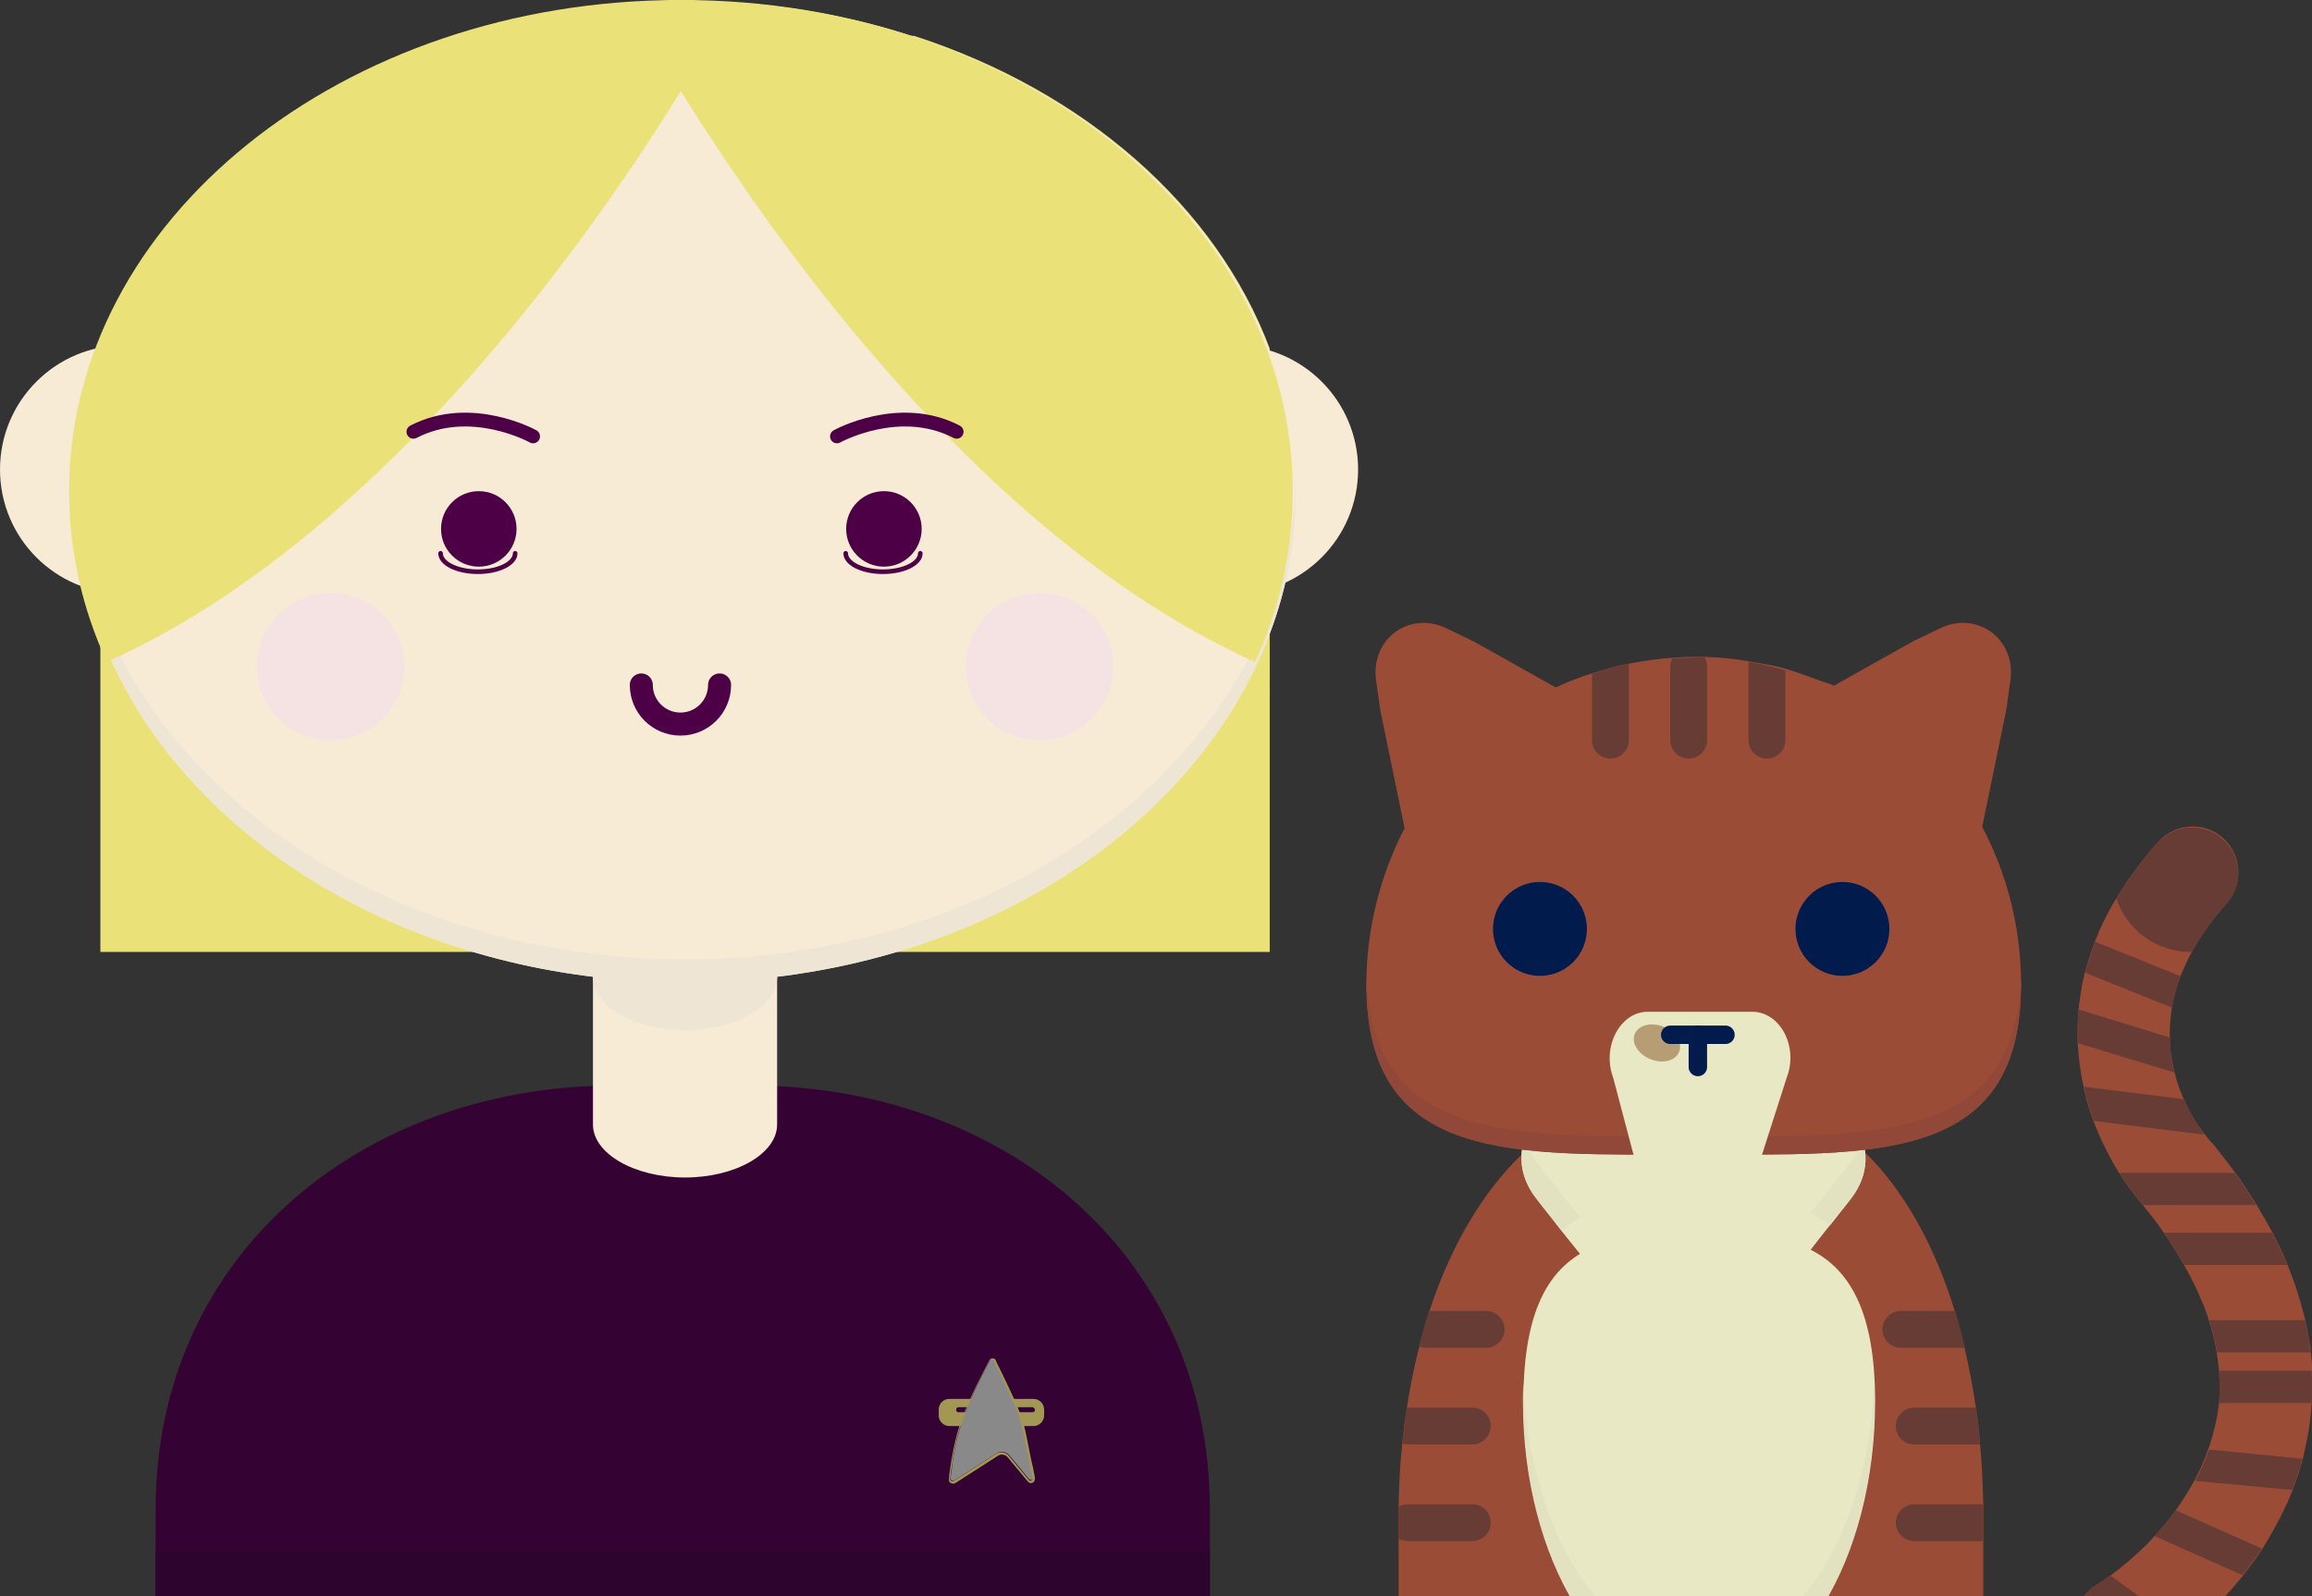 <?xml version="1.0" encoding="utf-8"?>
<!-- Generator: Adobe Illustrator 18.1.1, SVG Export Plug-In . SVG Version: 6.00 Build 0)  -->
<svg version="1.1" id="Layer_1" xmlns="http://www.w3.org/2000/svg" xmlns:xlink="http://www.w3.org/1999/xlink" x="0px" y="0px"
	 viewBox="0 0 502.2 346.8" enable-background="new 0 0 502.2 346.8" xml:space="preserve">
<rect x="0" y="0" width="502.2" height="346.8" fill="#333333" stroke="none"/>
<path fill="#EAE278" d="M275.8,75.7v131.1h-254V75.4c11.7-30.8,40.3-55.6,77-67.6h99.8C235.6,19.8,264.2,44.8,275.8,75.7z"/>
<g>
	<path fill="#350333" d="M33.8,358.8v-31c0-55.2,44.8-92,100-92h29c55.2,0,100,36.8,100,92v31H33.8z"/>
	<rect x="33.8" y="336.8" fill="#2C042D" width="229" height="22"/>
</g>
<g>
	<g>
		<path fill="#F7EBD5" d="M148.8,192.8c-11,0-20,5.2-20,11.5s0,15.3,0,20s0,13.7,0,20s9,11.5,20,11.5s20-5.2,20-11.5s0-15.3,0-20
			s0-13.7,0-20S159.8,192.8,148.8,192.8z"/>
	</g>
	<g>
		<path fill="#EFE5D5" d="M148.8,160.8c-11,0-20,5.2-20,11.5s0,15.3,0,20s0,13.7,0,20s9,11.5,20,11.5s20-5.2,20-11.5s0-15.3,0-20
			s0-13.7,0-20S159.8,160.8,148.8,160.8z"/>
	</g>
</g>
<circle fill="#F7EBD5" cx="268" cy="102" r="27"/>
<circle fill="#F7EBD5" cx="27" cy="102" r="27"/>
<g>
	<path fill="#F7EBD5" d="M281.5,106.7c0,10.8-2,21.2-5.7,31c-16.5,43.8-67.2,75.7-127,75.7c-57.1,0-105.8-29-124.5-69.6
		c-0.9-1.9-1.7-3.9-2.5-5.8c-3.8-9.9-5.8-20.4-5.8-31.2s2-21.4,5.8-31.2c11.7-30.8,40.3-55.6,77-67.6c15.4-5,32.3-7.8,49.9-7.8
		c1,0,1.9,0,2.9,0c16.6,0.3,32.4,3,47,7.8c36.9,12,65.5,37,77.1,67.9C279.6,85.5,281.5,95.9,281.5,106.7z"/>
	<path fill="#EFE5D5" d="M275.8,132.7c-16.5,43.8-67.2,75.7-127,75.7c-57.1,0-105.8-29-124.5-69.6c-0.9-1.9-1.7-3.9-2.5-5.8
		c-3.5-9.1-5.4-18.8-5.7-28.7c0,0.8-0.1,1.7-0.1,2.5c0,10.9,2,21.4,5.8,31.2c0.8,2,1.6,3.9,2.5,5.8c18.8,40.6,67.4,69.6,124.5,69.6
		c59.9,0,110.5-31.9,127-75.7c3.7-9.8,5.7-20.2,5.7-31c0-0.8,0-1.7-0.1-2.5C281.2,114.1,279.3,123.7,275.8,132.7z"/>
</g>
<g>
	<circle opacity="0.48" fill="#F1D6F2" cx="225.8" cy="144.8" r="16"/>
	<circle opacity="0.48" fill="#F1D6F2" cx="71.8" cy="144.8" r="16"/>
</g>
<path fill="#EAE278" d="M157.8,2.8c0,0-55.9,105.8-134.6,141c-5.3-11.5-8.2-24-8.2-37.1C15,47.8,74.4,0,147.8,0c1,0,1.9,0,2.9,0
	C153,0.9,155.4,1.8,157.8,2.8z"/>
<path fill="#EAE278" d="M138,2.8c0,0,55.9,105.8,134.6,141c5.3-11.5,8.2-24,8.2-37.1C280.8,47.8,221.4,0,148.1,0c-1,0-1.9,0-2.9,0
	C142.8,0.9,140.4,1.8,138,2.8z"/>
<circle fill="#4D0046" cx="192" cy="114.9" r="8.2"/>
<path fill="none" stroke="#4D0046" stroke-linecap="round" stroke-miterlimit="10" d="M199.9,120.2c0,2.2-3.6,4-8.1,4
	c-4.5,0-8.1-1.8-8.1-4"/>
<circle fill="#4D0046" cx="104" cy="114.9" r="8.2"/>
<path fill="none" stroke="#4D0046" stroke-linecap="round" stroke-miterlimit="10" d="M111.9,120.2c0,2.2-3.6,4-8.1,4
	c-4.5,0-8.1-1.8-8.1-4"/>
<path fill="none" stroke="#4D0046" stroke-width="5" stroke-linecap="round" stroke-miterlimit="10" d="M156.3,148.8
	c0,4.7-3.8,8.5-8.5,8.5c-4.7,0-8.5-3.8-8.5-8.5"/>
<path fill="none" stroke="#4D0046" stroke-width="3" stroke-linecap="round" stroke-miterlimit="10" d="M181.8,94.8
	c0,0,13.5-7.5,26-1"/>
<path fill="none" stroke="#4D0046" stroke-width="3" stroke-linecap="round" stroke-miterlimit="10" d="M115.8,94.8
	c0,0-13.5-7.5-26-1"/>
<path fill="#9B4C37" d="M430.8,329.8v31h-127v-31c0-0.8,0-1.7,0-2.5c0.1-4.7,0.3-9.3,0.8-13.7c0.2-2.7,0.6-5.3,1-7.8
	c0.7-4.6,1.6-9.1,2.7-13.3c0.7-2.6,1.4-5.2,2.2-7.7c9.6-29.3,28.6-47,49.8-47h16.1c21.2,0,39.2,17.7,48.2,47
	c0.8,2.5,1.5,5.2,2.1,7.9c1,4.2,1.8,8.5,2.5,13.1c0.4,2.6,0.7,5.3,0.9,8c0.4,4.2,0.6,8.6,0.7,13.1
	C430.8,327.9,430.8,328.8,430.8,329.8z"/>
<g>
	<path fill="#E8E8C4" d="M393.3,271.5l2.1-2.7l6.5-8.2c4.3-5.4,4.2-11.4,1-16.4c-10.4,3.8-22.3,5.6-34.9,5.6
		c-12.7,0-24.7-1.9-35.2-5.8c-3.2,5-3.3,11.1,1,16.5l6.5,8.3l2.9,3.6c-7.6,4.6-12.3,13.8-12.3,32c0,34.4,17.1,62.4,38.2,62.4
		s38.2-27.9,38.2-62.4C407.3,285,401.8,275.8,393.3,271.5z"/>
	<g>
		<path fill="#E2E1C0" d="M395.4,260.8l-2.1,2.7c1.5,0.7,2.9,1.6,4.2,2.7l4.4-5.6c3.3-4.2,4-8.8,2.7-12.9c-0.5,1.7-1.4,3.3-2.7,4.9
			L395.4,260.8z"/>
		<path fill="#E2E1C0" d="M339.3,267.5c1.2-1.2,2.5-2.2,3.9-3.1l-2.9-3.6l-6.5-8.3c-1.3-1.6-2.1-3.3-2.7-4.9
			c-1.3,4.2-0.6,8.7,2.7,12.9L339.3,267.5z"/>
		<path fill="#E2E1C0" d="M369.1,358.8c-20.3,0-36.9-25.8-38.2-58.3c-0.1,1.3-0.1,2.6-0.1,3.9c0,34.4,17.1,62.4,38.2,62.4
			s38.2-27.9,38.2-62.4c0-1.4,0-2.7-0.1-4C406,333,389.4,358.8,369.1,358.8z"/>
	</g>
</g>
<g>
	<path fill="#9B4C37" d="M439,213.8c0,39.2-31.8,37-71,37c-39.2,0-71.2,2.2-71.2-37c0-12,3-23.4,8-33.3v0c8-13.6,19-24.5,33-31.1
		c2.5-1.2,5.2-2.2,7.9-3.1c2.6-0.8,5.3-1.6,8-2.1c3.1-0.6,6.3-1.1,9.5-1.3c1.6-0.1,3.2-0.2,4.8-0.2c0.8,0,1.5,0,2.3,0
		c3.3,0.1,6.5,0.4,9.7,1c2.7,0.5,5.3,0.8,7.9,1.6c3.4,1,6.7,2.4,9.9,3.4h0c13.9,7,25.3,17.4,32.7,30.8
		C435.9,189.7,439,201.5,439,213.8z"/>
	<path fill="#914839" d="M368,246.8c-38.5,0-70.1,2.1-71.2-35c0,0.7,0,1.3,0,2c0,39.2,32,37,71.2,37c39.2,0,71,2.2,71-37
		c0-0.7,0-1.3,0-2C437.9,248.9,406.6,246.8,368,246.8z"/>
</g>
<path fill="#9B4C37" d="M409.3,169L389,154.2l26.4-14.8l6-2.9c8-3.9,16.5,2.3,15.3,11.2l-0.9,6.5l-6.1,29.6L409.3,169z"/>
<path fill="#9B4C37" d="M326.3,169l20.3-14.8l-26.4-14.8l-6-2.9c-8-3.9-16.5,2.3-15.3,11.2l0.9,6.5l6.1,29.6L326.3,169z"/>
<path fill="#E8E8C4" d="M369.3,219.8h11.3c6.1,0,10.1,7.6,7.5,14.3l-5.7,17.8l-4.6,12.2c-3,7.8-15.1,7.8-18.1,0l-4.6-12.2l-4.7-17.8
	c-2.5-6.7,1.5-14.3,7.5-14.3H369.3z"/>
<g>
	<path fill="#663C35" d="M370.3,142.8c0.3,0.6,0.5,1.2,0.5,2v16c0,2.2-1.8,4-4,4c-2.2,0-4-1.8-4-4v-16c0-0.7,0.2-1.3,0.5-1.8
		L370.3,142.8z"/>
</g>
<g>
	<path fill="#663C35" d="M387.8,145.6v15.2c0,2.2-1.8,4-4,4s-4-1.8-4-4v-16c0-0.4,0-0.7,0.1-1C382.7,144.3,385.3,144.9,387.8,145.6z
		"/>
</g>
<g>
	<path fill="#663C35" d="M353.8,144.8v16c0,2.2-1.8,4-4,4s-4-1.8-4-4v-14.5c2.6-0.8,5.2-1.6,8-2.1
		C353.8,144.4,353.8,144.6,353.8,144.8z"/>
</g>
<g>
	<g>
		<path fill="#663C35" d="M426.8,292.7c-0.3,0.1-0.6,0.1-0.9,0.1h-13c-2.2,0-4-1.8-4-4c0-2.2,1.8-4,4-4h11.8
			C425.4,287.3,426.1,290,426.8,292.7z"/>
	</g>
	<g>
		<path fill="#663C35" d="M430.1,313.8c-0.1,0-0.2,0-0.3,0h-14c-2.2,0-4-1.8-4-4c0-2.2,1.8-4,4-4h13.4
			C429.6,308.4,429.9,311.1,430.1,313.8z"/>
	</g>
	<g>
		<path fill="#663C35" d="M430.8,329.8v4.9c-0.3,0.1-0.7,0.1-1,0.1h-14c-2.2,0-4-1.8-4-4c0-2.2,1.8-4,4-4h14c0.3,0,0.7,0,1,0.1
			C430.8,327.9,430.8,328.8,430.8,329.8z"/>
	</g>
</g>
<g>
	<g>
		<path fill="#663C35" d="M326.8,288.8c0,2.2-1.8,4-4,4h-13c-0.6,0-1.1-0.1-1.6-0.3c0.7-2.6,1.4-5.2,2.2-7.7h12.3
			C325.1,284.8,326.8,286.6,326.8,288.8z"/>
	</g>
	<g>
		<path fill="#663C35" d="M323.8,309.8c0,2.2-1.8,4-4,4h-14c-0.4,0-0.8-0.1-1.2-0.2c0.2-2.7,0.6-5.3,1-7.8c0.1,0,0.2,0,0.3,0h14
			C322.1,305.8,323.8,307.6,323.8,309.8z"/>
	</g>
	<g>
		<path fill="#663C35" d="M323.8,330.8c0,2.2-1.8,4-4,4h-14c-0.7,0-1.4-0.2-2-0.5v-4.5c0-0.8,0-1.7,0-2.5c0.6-0.3,1.3-0.5,2-0.5h14
			C322.1,326.8,323.8,328.6,323.8,330.8z"/>
	</g>
</g>
<ellipse transform="matrix(0.928 0.373 -0.373 0.928 110.539 -117.916)" fill="#B79D74" cx="359.8" cy="226.6" rx="5.2" ry="3.8"/>
<g>
	<circle fill="#001B4C" cx="334.5" cy="201.8" r="10.2"/>
	<circle fill="#001B4C" cx="400.2" cy="201.8" r="10.2"/>
	
		<line fill="none" stroke="#001B4C" stroke-width="4" stroke-linecap="round" stroke-miterlimit="10" x1="368.8" y1="231.8" x2="368.8" y2="224.8"/>
	
		<line fill="none" stroke="#001B4C" stroke-width="4" stroke-linecap="round" stroke-miterlimit="10" x1="374.8" y1="224.8" x2="362.8" y2="224.8"/>
</g>
<g>
	<g>
		<g>
			<path fill="#9B4C37" d="M502.2,302.4c0,0.8,0,1.6-0.1,2.4c-0.1,2.3-0.4,4.7-0.8,7c-0.3,1.7-0.7,3.4-1.1,5.1
				c-0.6,2.4-1.4,4.6-2.2,6.8c-0.6,1.5-1.2,2.9-1.9,4.3c-1,2.2-2.2,4.2-3.3,6.2c-0.5,0.8-0.9,1.5-1.4,2.3c-1.3,2-2.8,4-4.2,5.8
				c-3.3,4.1-6.7,7.6-9.9,10.5c-0.7,0.6-1.3,1.2-2,1.7c-1.2,1.1-2.4,2-3.5,2.8c-0.8,0.6-1.5,1.2-2.2,1.7c-2.2,1.6-3.7,2.5-3.9,2.6
				c-1.6,1-3.3,1.4-5.1,1.4c-3.4,0-6.7-1.8-8.6-4.9c-2.2-3.7-1.7-8.1,0.7-11.3c0.7-0.9,1.6-1.8,2.7-2.4c0,0,1.2-0.7,3-2.1
				c2.2-1.6,5.4-4.2,8.7-7.6c0.3-0.3,0.5-0.6,0.8-0.9c0.5-0.5,1-1.1,1.5-1.7c1.1-1.2,2.1-2.5,3.1-3.9c0.4-0.5,0.8-1.1,1.2-1.7
				c1-1.5,2-3.1,2.9-4.8c1.2-2.1,2.2-4.4,3-6.8c0.1-0.3,0.3-0.7,0.4-1c0.6-1.9,1.1-3.8,1.5-5.8c0.1-0.3,0.1-0.7,0.2-1
				c0.1-0.8,0.2-1.5,0.3-2.3c0.2-2.3,0.2-4.6,0-7c-0.1-1.3-0.3-2.7-0.5-4c0,0,0-0.1,0-0.1c-0.4-2.2-0.9-4.5-1.7-6.8c0,0,0,0,0-0.1
				c-0.5-1.5-1-3-1.7-4.5c-0.9-2.2-2-4.4-3.2-6.6c-0.2-0.3-0.3-0.6-0.5-0.9c-1.3-2.3-2.8-4.7-4.4-7c-1.3-1.9-2.8-3.9-4.4-5.8
				c0,0-0.1-0.1-0.1-0.2c-0.7-0.7-1.8-2.1-3.2-4c-0.6-0.9-1.3-1.9-2-3c-0.8-1.2-1.5-2.5-2.3-4c-0.5-1-1-2-1.5-3
				c-0.6-1.3-1.2-2.8-1.8-4.3c-0.3-0.9-0.6-1.8-0.9-2.7c-0.2-0.8-0.5-1.5-0.7-2.4c-0.2-0.7-0.4-1.5-0.5-2.3
				c-0.7-2.9-1.1-6.2-1.3-9.6c-0.1-2.3,0-4.7,0.2-7.3c0.2-1.8,0.5-3.6,0.8-5.5c0.2-0.8,0.4-1.7,0.6-2.6c0.4-1.4,0.8-2.8,1.3-4.3
				c0.3-0.8,0.6-1.6,0.9-2.4c1.2-3.1,2.7-6.2,4.7-9.4c2.4-4,5.3-8,9-12.1c3.7-4.1,10-4.5,14.1-0.8c4.1,3.7,4.4,10,0.8,14.1
				c-3.2,3.6-5.6,7-7.5,10.4c-1,1.8-1.8,3.6-2.5,5.3c-0.9,2.3-1.5,4.6-1.9,6.8c-0.3,2-0.5,3.9-0.5,5.7c0,0.3,0,0.5,0,0.8
				c0,2.2,0.3,4.3,0.7,6.2c0.1,0.5,0.2,1,0.3,1.4c0.5,2.2,1.2,4.1,2,5.9c1.5,3.4,3.2,6,4.5,7.6c0.9,1.2,1.5,1.9,1.7,2l0.5,0.6
				c1.5,1.9,3,3.8,4.4,5.7c1.7,2.3,3.2,4.7,4.7,7c0.4,0.7,0.8,1.4,1.2,2.1c0.8,1.3,1.5,2.6,2.2,3.9c0.5,0.8,0.9,1.7,1.3,2.5
				c0.7,1.5,1.4,3,2,4.5c1.2,2.9,2.2,5.8,3,8.7c0.3,1.1,0.6,2.2,0.9,3.3c0.3,1.2,0.5,2.3,0.7,3.5c0.2,1.2,0.4,2.3,0.5,3.5
				c0.1,0.5,0.1,1.1,0.2,1.6c0.1,0.8,0.1,1.6,0.2,2.4C502.2,299.3,502.3,300.9,502.2,302.4z"/>
		</g>
	</g>
	<path fill="#663C35" d="M483.6,196.4c-3.2,3.6-5.6,7-7.5,10.4c-0.1,0-0.2,0-0.3,0c-7.5,0-13.9-4.9-16.1-11.6c2.4-4,5.3-8,9-12.1
		c3.7-4.1,10-4.5,14.1-0.8C487,186,487.3,192.3,483.6,196.4z"/>
	<g>
		<path fill="#663C35" d="M473.7,212.1c-0.9,2.3-1.5,4.6-1.9,6.8l-18.9-7.6c0.4-1.4,0.8-2.8,1.3-4.3c0.3-0.8,0.6-1.6,0.9-2.4
			L473.7,212.1z"/>
	</g>
	<g>
		<path fill="#663C35" d="M475.2,354.4c-1.2,1.1-2.4,2-3.5,2.8c-0.8,0.6-1.5,1.2-2.2,1.7l-16.9-12.2c0.7-0.9,1.6-1.8,2.7-2.4
			c0,0,1.2-0.7,3-2.1L475.2,354.4z"/>
	</g>
	<g>
		<path fill="#663C35" d="M491.3,336.4c-1.3,2-2.8,4-4.2,5.8l-19.1-8.5c0.5-0.5,1-1.1,1.5-1.7c1.1-1.2,2.1-2.5,3.1-3.9L491.3,336.4z
			"/>
	</g>
	<g>
		<path fill="#663C35" d="M500.1,316.9c-0.6,2.4-1.4,4.6-2.2,6.8l-21.1-2c1.2-2.1,2.2-4.4,3-6.8L500.1,316.9z"/>
	</g>
	<g>
		<path fill="#663C35" d="M501.8,293.8h-20.2c0,0,0-0.1,0-0.1c-0.4-2.2-0.9-4.5-1.7-6.8c0,0,0,0,0-0.1h20.8c0.3,1.2,0.5,2.3,0.7,3.5
			C501.5,291.5,501.7,292.6,501.8,293.8z"/>
	</g>
	<g>
		<path fill="#663C35" d="M490.1,261.8h-24.5c-0.7-0.7-1.8-2.1-3.2-4c-0.6-0.9-1.3-1.9-2-3h25C487.1,257.1,488.6,259.5,490.1,261.8z
			"/>
	</g>
	<g>
		<path fill="#663C35" d="M478.8,246.5l-24-3c-0.3-0.9-0.6-1.8-0.9-2.7c-0.2-0.8-0.5-1.5-0.7-2.4c-0.2-0.7-0.4-1.5-0.5-2.3l21.8,2.7
			C475.8,242.3,477.6,244.9,478.8,246.5z"/>
	</g>
	<g>
		<path fill="#663C35" d="M472.3,233l-21-6.4c-0.1-2.3,0-4.7,0.2-7.3l19.8,6.1c0,2.2,0.3,4.3,0.7,6.2
			C472.1,232.1,472.2,232.5,472.3,233z"/>
	</g>
	<g>
		<path fill="#663C35" d="M496.8,274.8h-22.3c-1.3-2.3-2.8-4.7-4.4-7h23.4c0.5,0.8,0.9,1.7,1.3,2.5
			C495.5,271.8,496.1,273.3,496.8,274.8z"/>
	</g>
	<g>
		<path fill="#663C35" d="M502.2,302.4c0,0.8,0,1.6-0.1,2.4h-20.1c0.2-2.3,0.2-4.6,0-7h20.1C502.2,299.3,502.3,300.9,502.2,302.4z"
			/>
	</g>
</g>
<rect x="-64.2" y="346.8" fill="#FFFFFF" width="691" height="182"/>
<g>
	<path fill="#A39754" d="M226.8,306.2c0-1.3-1.1-2.3-2.3-2.3h-18.3c-1.3,0-2.3,1.1-2.3,2.3v1.3c0,1.3,1.1,2.3,2.3,2.3h18.3
		c1.3,0,2.3-1.1,2.3-2.3V306.2z M224.8,306.3c0,0.3-0.2,0.5-0.5,0.5h-16.1c-0.3,0-0.5-0.2-0.5-0.5v-0.1c0-0.3,0.2-0.5,0.5-0.5h16.1
		C224.6,305.8,224.8,306,224.8,306.3L224.8,306.3z"/>
	<g>
		<path fill="#898989" d="M224.4,321c-0.3-1.1-0.5-2.7-0.9-4.4c-0.6-3-1.2-6.4-1.8-8.2c-1-3.2-4.5-10.2-5.8-12.9l0-0.1
			c-0.1-0.1-0.2-0.2-0.4-0.2c-0.2,0-0.3,0.1-0.4,0.2c-1.1,2.1-4,7.5-5.9,12.8c-1.6,4.4-2.3,9.1-2.6,11.9c-0.1,0.4-0.1,0.7-0.1,1
			c0,0.2,0,0.3,0.1,0.4c0.2,0.2,0.5,0.2,0.7,0.1l9.2-5.9c0.3-0.2,0.7-0.3,1.1-0.3c0.6,0,1.1,0.2,1.5,0.6l0,0l4.5,5.4
			c0.1,0.1,0.2,0.1,0.4,0.1c0.2,0,0.3-0.1,0.4-0.2C224.4,321.4,224.5,321.3,224.4,321z"/>
		<path fill="#A39754" d="M224.8,321c-0.2-1.1-0.5-2.7-0.9-4.3c-0.6-3-1.2-6.4-1.8-8.2c-1-3.2-4.5-10.3-5.8-12.9l0-0.1
			c-0.1-0.3-0.4-0.4-0.7-0.4c-0.3,0-0.5,0.1-0.7,0.4c-1.1,2.1-4,7.5-6,12.8c-1.6,4.4-2.3,9.2-2.7,12c0,0.4-0.1,0.7-0.1,1
			c0,0.3,0,0.5,0.2,0.7c0.2,0.2,0.4,0.3,0.7,0.3c0.2,0,0.3,0,0.5-0.1l9.2-5.9c0.3-0.2,0.6-0.3,0.9-0.3c0.5,0,0.9,0.2,1.2,0.5
			l4.5,5.4l0,0c0.2,0.2,0.4,0.3,0.6,0.3c0.3,0,0.5-0.1,0.7-0.3C224.8,321.5,224.8,321.2,224.8,321z M223.5,321.5l-4.5-5.4l0,0
			c-0.4-0.4-0.9-0.6-1.5-0.6c-0.4,0-0.8,0.1-1.1,0.3l-9.2,5.9c-0.2,0.1-0.5,0.1-0.7-0.1c-0.1-0.1-0.1-0.3-0.1-0.4
			c0-0.3,0.1-0.6,0.1-1c0.4-2.8,1-7.5,2.6-11.9c1.9-5.3,4.8-10.7,5.9-12.8c0.1-0.1,0.2-0.2,0.4-0.2c0.2,0,0.3,0.1,0.4,0.2l0,0.1
			c1.3,2.7,4.8,9.7,5.8,12.9c0.5,1.8,1.2,5.2,1.8,8.2c0.3,1.6,0.6,3.2,0.9,4.4c0,0.2,0,0.4-0.1,0.4c-0.1,0.1-0.3,0.2-0.4,0.2
			C223.8,321.7,223.6,321.6,223.5,321.5z"/>
	</g>
</g>
</svg>

